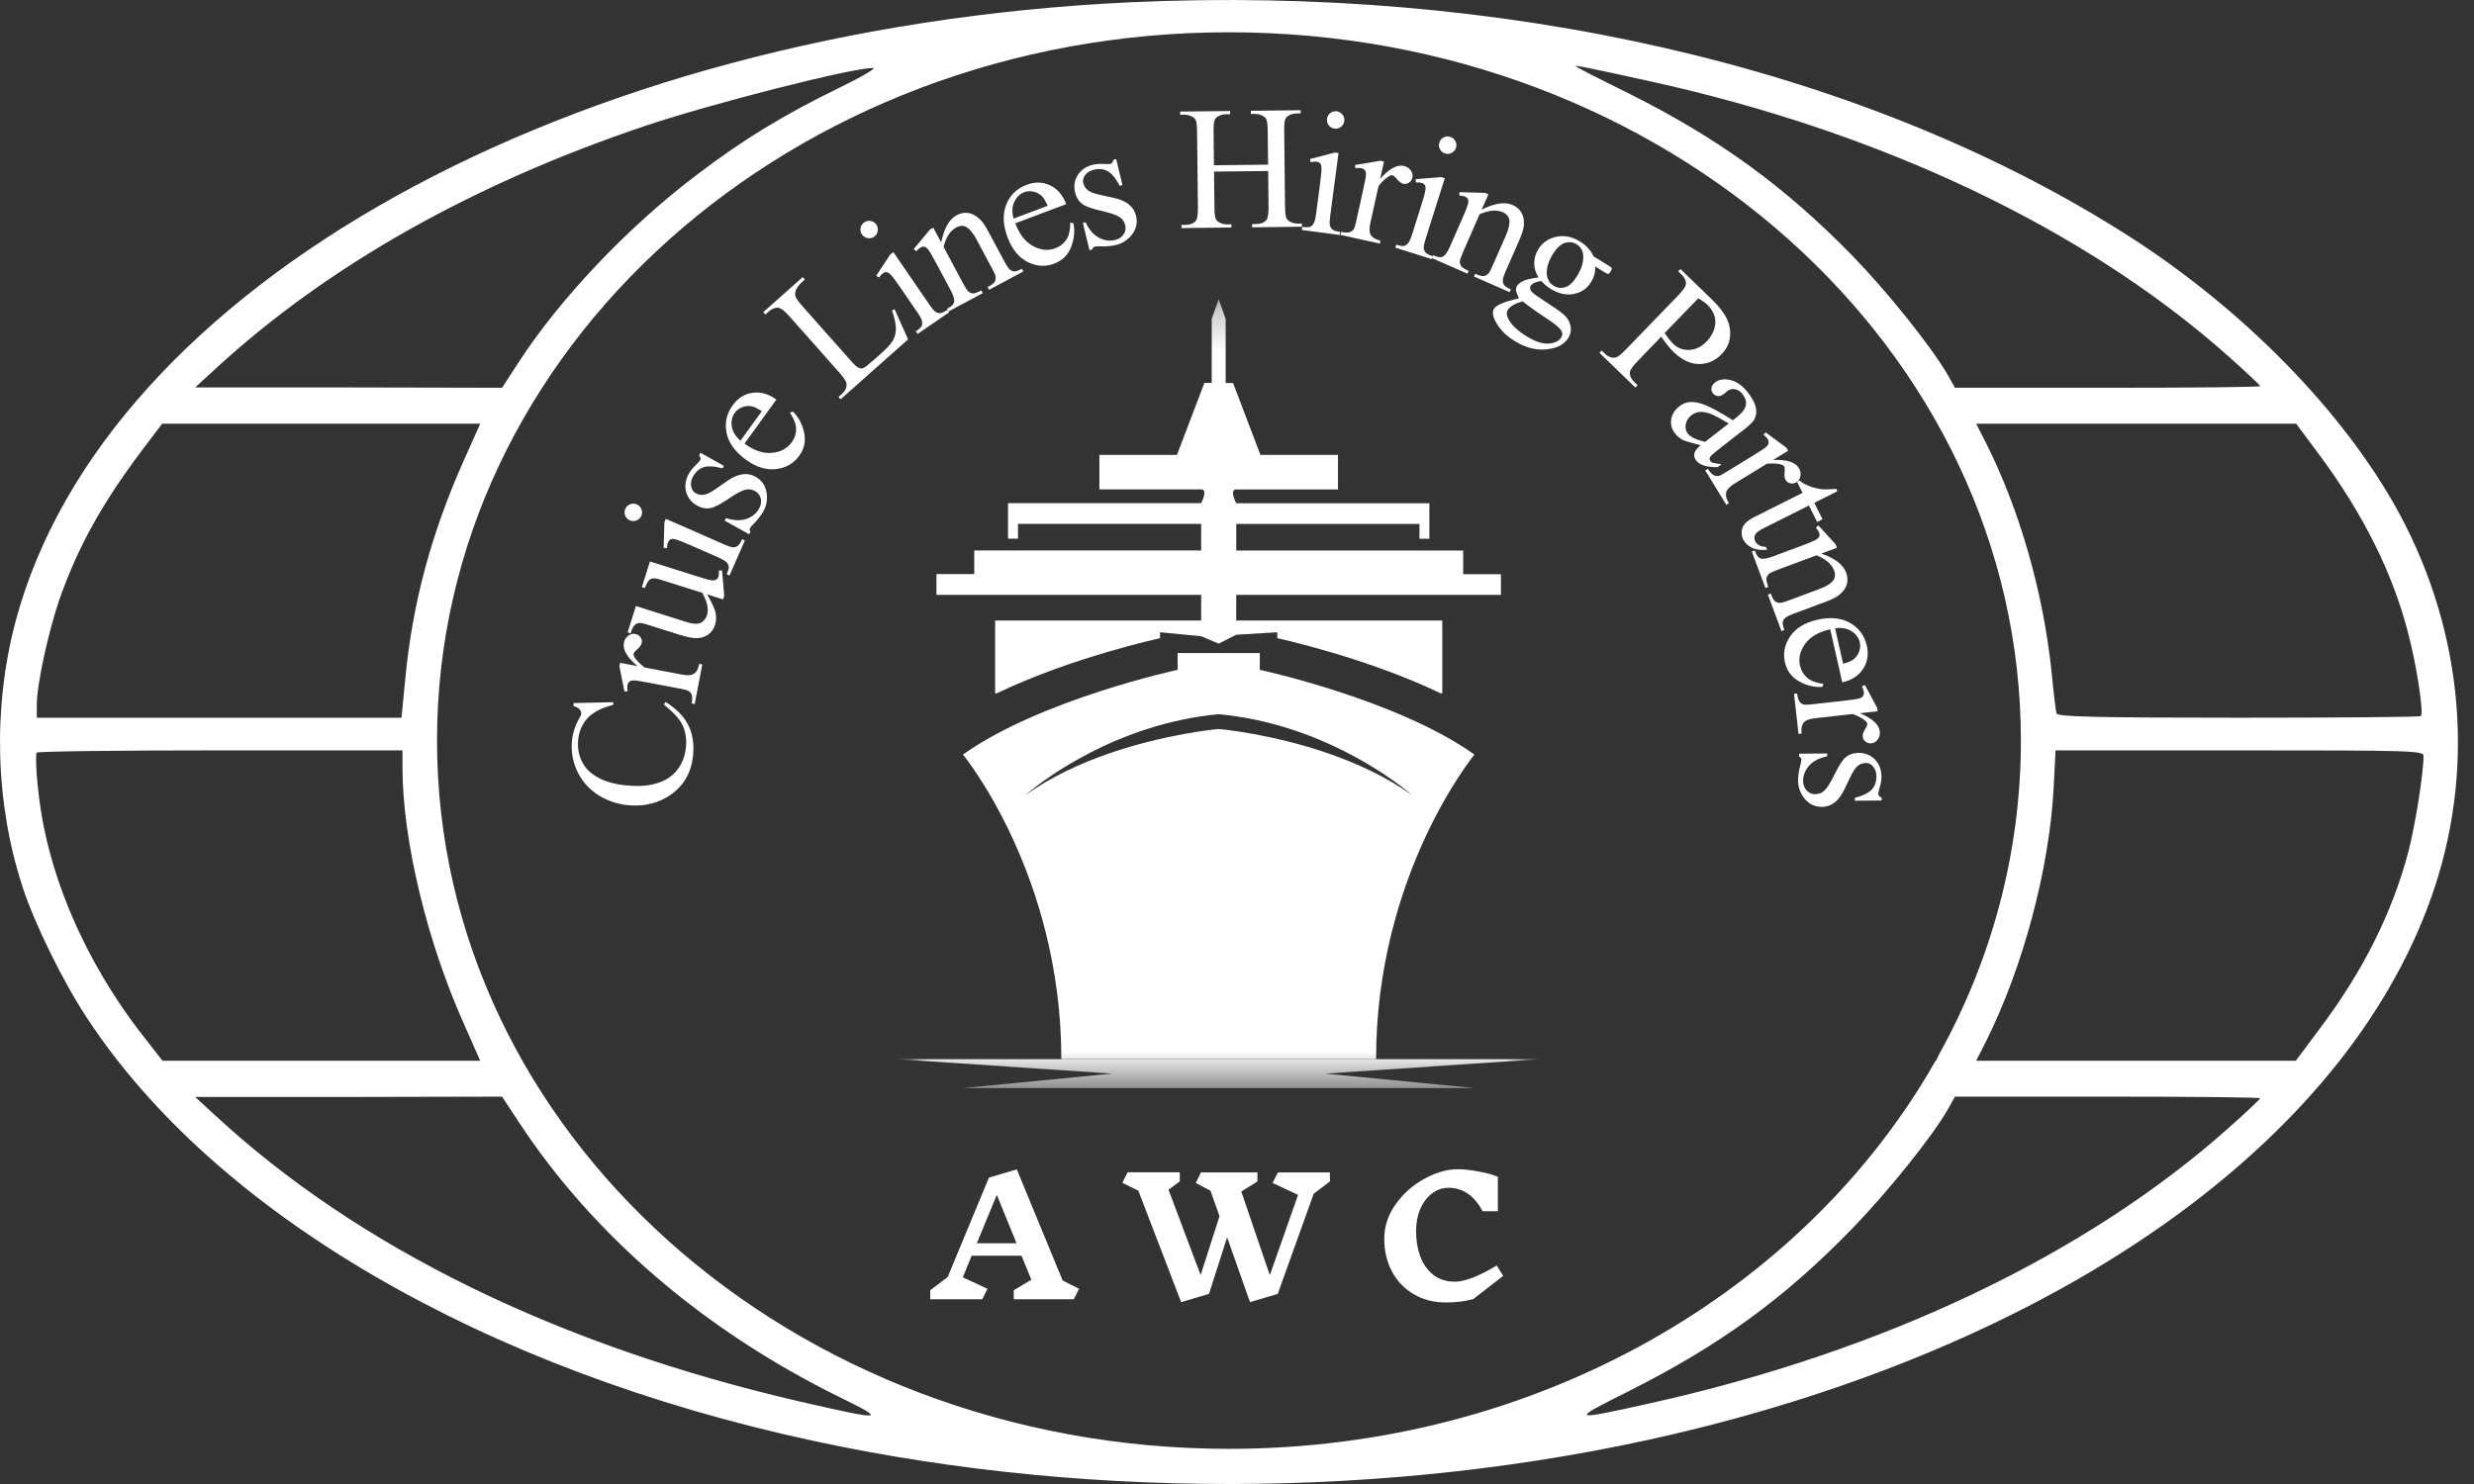 <svg width="60" height="36" viewBox="0 0 60 36" fill="none" xmlns="http://www.w3.org/2000/svg">
<rect x="0" y="0" width="60" height="36" fill="#333333" stroke="none"/>
<g clip-path="url(#clip0_2225_3572)">
<path fill-rule="evenodd" clip-rule="evenodd" d="M27.395 0.056C13.799 0.698 2.548 6.95 0.378 15.073C-0.176 17.165 -0.121 19.455 0.544 21.508C0.829 22.387 1.518 23.798 2.104 24.686C5.216 29.44 11.733 33.236 19.738 34.956C26.675 36.453 34.443 36.334 41.213 34.639C50.438 32.325 57.089 27.435 59.045 21.532C60.058 18.457 59.702 15.097 58.039 12.188C56.645 9.764 54.183 7.307 51.356 5.556C45.014 1.601 36.422 -0.364 27.395 0.056ZM39.993 1.966C45.631 3.202 50.58 5.556 54.056 8.654C54.476 9.027 54.816 9.352 54.816 9.367C54.816 9.391 53.154 9.407 51.118 9.407H47.413L47.239 9.098C46.85 8.424 45.789 7.093 44.926 6.205C43.272 4.51 41.672 3.353 39.502 2.267C38.806 1.926 38.227 1.625 38.212 1.609C38.172 1.57 38.584 1.657 39.993 1.966ZM20.332 2.14C19.002 2.79 18.012 3.392 16.911 4.232C15.248 5.484 13.578 7.244 12.572 8.797L12.176 9.407L8.455 9.399H4.733L5.208 8.963C7.932 6.451 11.471 4.454 15.7 3.036C17.299 2.505 20.617 1.657 21.163 1.649C21.282 1.641 20.934 1.847 20.332 2.14ZM11.25 11.166C10.466 12.925 10.007 14.613 9.832 16.436L9.737 17.411H5.311H0.893V17.086C0.893 16.602 1.178 15.295 1.455 14.502C1.898 13.258 2.468 12.228 3.411 10.968L3.933 10.279H7.789H11.646L11.25 11.166ZM56.265 11.055C57.326 12.49 58.039 13.924 58.411 15.39C58.617 16.182 58.783 17.3 58.712 17.371C58.688 17.395 56.701 17.411 54.286 17.411C50.849 17.411 49.899 17.387 49.875 17.308C49.859 17.26 49.804 16.808 49.757 16.317C49.559 14.392 48.988 12.379 48.165 10.746L47.927 10.279H51.807H55.687L56.265 11.055ZM9.761 18.615C9.761 20.375 10.355 22.839 11.25 24.836L11.646 25.732H7.797H3.941L3.569 25.256C2.302 23.671 1.415 21.825 1.059 20.042C0.932 19.408 0.845 18.512 0.885 18.259C0.885 18.227 2.888 18.203 5.327 18.203H9.761V18.615ZM47.012 25.606C48.292 23.305 49.011 20.71 49.011 17.965C49.011 8.476 40.413 0.783 29.805 0.783C19.198 0.783 10.599 8.476 10.599 17.965C10.599 27.454 19.198 35.147 29.805 35.147C37.288 35.147 43.772 31.318 46.942 25.732H46.953L47.012 25.606ZM58.776 18.338C58.776 18.758 58.578 20.002 58.411 20.652C58.023 22.126 57.311 23.56 56.258 24.955L55.679 25.732H51.799H47.927L48.165 25.264C49.06 23.473 49.701 21.08 49.804 19.13L49.852 18.203H54.317C58.514 18.203 58.776 18.211 58.776 18.338ZM12.588 27.229C14.386 29.963 17.062 32.261 20.332 33.878C21.528 34.464 21.464 34.472 19.422 34.005C13.554 32.65 8.684 30.272 5.208 27.047L4.733 26.611H8.455L12.176 26.603L12.588 27.229ZM54.816 26.643C54.816 26.659 54.476 26.984 54.056 27.356C50.588 30.447 45.679 32.784 40.009 34.044C38.085 34.472 38.069 34.464 39.494 33.751C41.704 32.642 43.295 31.485 44.934 29.789C45.813 28.878 46.858 27.578 47.239 26.912L47.413 26.603H51.118C53.154 26.603 54.816 26.619 54.816 26.643Z" fill="white"/>
<path d="M26.042 31.518H24.586V31.299L25.013 31.045L24.774 30.462H23.565L23.35 30.986L23.948 31.264L23.823 31.518H22.56V31.299L22.982 30.982L23.984 28.568L24.66 28.368L25.772 31.064L26.171 31.264L26.042 31.518ZM24.175 28.986L23.69 30.16H24.653L24.175 28.986ZM31.86 28.959L30.988 31.389L30.315 31.588L29.76 30.015L29.321 31.389L28.645 31.588L27.608 28.885L27.22 28.693L27.346 28.439H28.613V28.658L28.339 28.861L29.118 30.931L29.576 29.503L29.357 28.885L29.001 28.697L29.126 28.442H30.495V28.662L30.104 28.904L30.796 30.935L31.481 28.986L30.863 28.697L30.992 28.442H32.252L32.256 28.658L31.86 28.959ZM35.352 28.364C35.504 28.364 35.68 28.384 35.881 28.423C36.084 28.462 36.233 28.504 36.327 28.548V29.382H35.955C35.754 29.003 35.478 28.814 35.126 28.814C34.982 28.814 34.85 28.86 34.73 28.951C34.61 29.043 34.515 29.168 34.445 29.327C34.377 29.486 34.343 29.665 34.343 29.863C34.343 30.087 34.377 30.293 34.445 30.481C34.515 30.666 34.621 30.815 34.762 30.927C34.903 31.037 35.077 31.092 35.286 31.092C35.523 31.092 35.861 30.961 36.299 30.7L36.456 30.951L35.736 31.51C35.621 31.544 35.51 31.566 35.403 31.577C35.299 31.59 35.187 31.596 35.067 31.596C34.775 31.596 34.515 31.53 34.288 31.397C34.061 31.264 33.885 31.081 33.76 30.849C33.635 30.614 33.572 30.348 33.572 30.051C33.572 29.745 33.666 29.464 33.854 29.206C34.042 28.945 34.275 28.74 34.554 28.591C34.833 28.44 35.099 28.364 35.352 28.364Z" fill="white"/>
<mask id="mask0_2225_3572" style="mask-type:luminance" maskUnits="userSpaceOnUse" x="21" y="7" width="17" height="20">
<path d="M37.346 7.257H21.767V26.395H37.346V7.257Z" fill="white"/>
</mask>
<g mask="url(#mask0_2225_3572)">
<path d="M36.401 14.431V13.929H35.485V13.355H29.982V12.71H34.425V13.068H34.666V12.208H29.982C29.982 12.208 29.805 11.873 29.982 11.873H32.449V11.036H30.569L29.904 9.291H29.725V7.736L29.556 7.257L29.387 7.736V9.289H29.209L28.544 11.035H26.663V11.872H29.13C29.307 11.872 29.13 12.206 29.13 12.206H24.447V13.067H24.688V12.708H29.131V13.354H23.628V13.927H22.711V14.43H29.131V15.052H24.134V16.821H24.17C25.988 15.945 28.134 15.482 28.134 15.482V15.338L29.13 15.434L29.556 15.614L29.982 15.398L30.978 15.338V15.482C30.978 15.482 33.124 15.945 34.943 16.821H34.979V15.052H29.981V14.43H36.401V14.431Z" fill="white"/>
<path d="M30.553 16.249V15.842H28.56V16.249C28.56 16.249 25.234 16.966 23.354 18.305C23.354 18.305 25.74 21.199 25.74 25.694H33.373C33.373 21.199 35.759 18.305 35.759 18.305C33.879 16.966 30.553 16.249 30.553 16.249ZM30.394 17.805C29.885 17.712 29.556 17.684 29.556 17.684C29.556 17.684 29.227 17.712 28.718 17.805C27.747 17.982 26.121 18.392 24.872 19.286C24.872 19.286 26.38 17.936 28.682 17.457C28.962 17.398 29.254 17.353 29.556 17.325C29.858 17.354 30.15 17.399 30.43 17.457C32.733 17.936 34.24 19.286 34.24 19.286C32.991 18.392 31.366 17.981 30.394 17.805Z" fill="white"/>
<path d="M37.346 25.694H29.556H21.767L26.974 26.045L23.354 26.395H29.556H35.759L32.138 26.045L37.346 25.694Z" fill="white"/>
</g>
<path d="M13.912 17.055L14.875 17.035L14.872 17.099C14.58 17.172 14.368 17.285 14.234 17.439C14.1 17.593 14.028 17.781 14.018 18.005C14.009 18.192 14.049 18.364 14.138 18.52C14.225 18.675 14.371 18.802 14.575 18.899C14.779 18.995 15.036 19.05 15.345 19.064C15.601 19.076 15.824 19.046 16.015 18.972C16.206 18.899 16.356 18.783 16.463 18.624C16.571 18.463 16.63 18.278 16.64 18.067C16.648 17.884 16.617 17.72 16.546 17.576C16.473 17.432 16.324 17.271 16.099 17.092L16.143 17.029C16.388 17.183 16.564 17.357 16.672 17.551C16.78 17.745 16.828 17.972 16.815 18.232C16.794 18.699 16.603 19.053 16.244 19.294C15.977 19.474 15.669 19.555 15.319 19.539C15.037 19.526 14.781 19.45 14.551 19.313C14.321 19.176 14.147 18.994 14.028 18.767C13.908 18.539 13.854 18.294 13.866 18.031C13.876 17.827 13.935 17.628 14.044 17.434C14.078 17.378 14.095 17.337 14.096 17.312C14.098 17.274 14.086 17.241 14.061 17.212C14.025 17.174 13.975 17.146 13.909 17.128L13.912 17.055Z" fill="white"/>
<path d="M15.039 16.079L15.461 16.159C15.209 15.948 15.1 15.761 15.131 15.595C15.145 15.52 15.18 15.463 15.236 15.422C15.29 15.382 15.348 15.367 15.408 15.379C15.461 15.389 15.503 15.415 15.533 15.458C15.563 15.5 15.573 15.546 15.564 15.595C15.555 15.643 15.521 15.692 15.463 15.744C15.404 15.793 15.372 15.832 15.367 15.861C15.362 15.886 15.371 15.915 15.393 15.949C15.437 16.021 15.517 16.102 15.633 16.192L16.531 16.363C16.635 16.383 16.716 16.385 16.774 16.369C16.814 16.358 16.851 16.333 16.884 16.293C16.917 16.252 16.942 16.19 16.958 16.105L17.032 16.119L16.849 17.079L16.775 17.065C16.793 16.97 16.792 16.896 16.771 16.844C16.755 16.805 16.725 16.775 16.68 16.752C16.658 16.741 16.593 16.725 16.483 16.704L15.757 16.566C15.538 16.524 15.408 16.504 15.365 16.506C15.321 16.506 15.287 16.516 15.263 16.537C15.24 16.557 15.225 16.584 15.218 16.62C15.21 16.662 15.211 16.712 15.221 16.769L15.144 16.776L15.023 16.165L15.039 16.079Z" fill="white"/>
<path d="M15.763 13.621L16.866 13.969C17.077 14.036 17.207 14.072 17.258 14.077C17.308 14.082 17.345 14.076 17.37 14.06C17.396 14.044 17.413 14.021 17.423 13.992C17.436 13.951 17.439 13.901 17.433 13.842L17.511 13.836L17.564 14.451L17.536 14.541L17.15 14.419C17.27 14.629 17.34 14.782 17.357 14.878C17.375 14.974 17.37 15.068 17.341 15.159C17.309 15.261 17.251 15.341 17.169 15.398C17.086 15.453 16.994 15.481 16.892 15.481C16.79 15.481 16.654 15.454 16.485 15.4L15.672 15.144C15.585 15.117 15.523 15.107 15.484 15.115C15.445 15.124 15.411 15.143 15.382 15.175C15.352 15.205 15.323 15.268 15.294 15.364L15.221 15.341L15.422 14.702L16.64 15.087C16.81 15.14 16.93 15.146 17.002 15.105C17.074 15.062 17.123 14.999 17.149 14.915C17.167 14.858 17.169 14.788 17.156 14.705C17.143 14.621 17.102 14.514 17.033 14.382L16.001 14.057C15.898 14.024 15.822 14.022 15.775 14.049C15.726 14.074 15.681 14.146 15.641 14.264L15.567 14.241L15.763 13.621Z" fill="white"/>
<path d="M15.166 12.343C15.189 12.29 15.228 12.253 15.283 12.233C15.336 12.211 15.39 12.212 15.443 12.235C15.497 12.259 15.534 12.298 15.556 12.353C15.578 12.407 15.577 12.46 15.553 12.514C15.53 12.567 15.491 12.604 15.436 12.626C15.381 12.647 15.327 12.646 15.273 12.623C15.22 12.599 15.183 12.561 15.162 12.508C15.141 12.453 15.142 12.398 15.166 12.343ZM16.149 12.586L17.554 13.203C17.663 13.251 17.74 13.276 17.783 13.277C17.826 13.276 17.863 13.264 17.895 13.241C17.926 13.217 17.96 13.164 17.997 13.081L18.065 13.111L17.692 13.961L17.624 13.931C17.661 13.845 17.678 13.784 17.674 13.748C17.671 13.711 17.654 13.676 17.623 13.643C17.592 13.609 17.523 13.568 17.415 13.52L16.741 13.224C16.552 13.141 16.427 13.093 16.366 13.08C16.321 13.071 16.287 13.072 16.263 13.085C16.238 13.097 16.218 13.119 16.204 13.152C16.188 13.188 16.179 13.235 16.176 13.294L16.095 13.291L16.113 12.67L16.149 12.586Z" fill="white"/>
<path d="M16.989 10.984L17.556 11.301L17.523 11.361C17.319 11.307 17.164 11.299 17.059 11.336C16.955 11.372 16.872 11.445 16.809 11.557C16.762 11.642 16.746 11.723 16.762 11.8C16.777 11.877 16.813 11.931 16.867 11.962C16.935 12 17.004 12.013 17.074 12.001C17.145 11.991 17.241 11.944 17.361 11.86L17.638 11.667C17.896 11.488 18.123 11.453 18.32 11.563C18.471 11.648 18.561 11.774 18.59 11.941C18.619 12.107 18.593 12.261 18.514 12.402C18.457 12.504 18.374 12.611 18.264 12.721C18.23 12.755 18.205 12.784 18.191 12.809C18.176 12.837 18.179 12.868 18.202 12.901L18.168 12.961L17.573 12.629L17.607 12.569C17.796 12.63 17.96 12.636 18.1 12.589C18.239 12.541 18.342 12.458 18.409 12.339C18.456 12.255 18.469 12.174 18.45 12.094C18.43 12.013 18.386 11.953 18.316 11.915C18.233 11.868 18.146 11.858 18.056 11.886C17.966 11.912 17.828 11.989 17.643 12.116C17.457 12.243 17.314 12.314 17.213 12.329C17.114 12.345 17.011 12.324 16.905 12.265C16.768 12.188 16.68 12.077 16.64 11.932C16.601 11.786 16.623 11.639 16.706 11.49C16.743 11.424 16.801 11.352 16.881 11.274C16.934 11.223 16.966 11.187 16.978 11.166C16.988 11.147 16.993 11.129 16.99 11.114C16.988 11.098 16.976 11.075 16.955 11.044L16.989 10.984Z" fill="white"/>
<path d="M18.056 10.762C18.284 10.929 18.505 11.004 18.717 10.986C18.929 10.968 19.09 10.883 19.2 10.731C19.273 10.63 19.309 10.522 19.308 10.408C19.306 10.291 19.256 10.159 19.158 10.011L19.229 9.983C19.366 10.118 19.457 10.289 19.502 10.494C19.546 10.699 19.506 10.887 19.382 11.058C19.248 11.244 19.06 11.351 18.82 11.38C18.58 11.406 18.337 11.331 18.093 11.154C17.829 10.963 17.672 10.746 17.622 10.504C17.572 10.26 17.621 10.036 17.77 9.831C17.895 9.658 18.055 9.557 18.251 9.529C18.445 9.5 18.638 9.554 18.829 9.693L18.056 10.762ZM17.958 10.691L18.476 9.975C18.373 9.909 18.294 9.87 18.241 9.859C18.158 9.841 18.078 9.848 18.001 9.878C17.925 9.907 17.865 9.952 17.821 10.012C17.753 10.106 17.729 10.216 17.748 10.344C17.767 10.469 17.837 10.585 17.958 10.691Z" fill="white"/>
<path d="M21.634 7.534L21.695 7.499L22.023 8.233L20.387 9.686L20.335 9.628L20.415 9.558C20.504 9.478 20.542 9.393 20.529 9.3C20.521 9.248 20.464 9.161 20.357 9.04L19.147 7.676C19.029 7.544 18.942 7.475 18.883 7.467C18.802 7.457 18.721 7.488 18.641 7.559L18.562 7.63L18.511 7.572L19.468 6.722L19.519 6.78C19.406 6.879 19.336 6.959 19.31 7.022C19.284 7.083 19.278 7.138 19.291 7.186C19.304 7.234 19.366 7.321 19.478 7.447L20.656 8.775C20.733 8.861 20.794 8.913 20.839 8.93C20.871 8.941 20.904 8.94 20.939 8.927C20.975 8.915 21.06 8.848 21.197 8.727L21.351 8.59C21.513 8.446 21.616 8.333 21.66 8.251C21.705 8.169 21.727 8.074 21.728 7.966C21.727 7.857 21.696 7.713 21.634 7.534Z" fill="white"/>
<path d="M20.96 5.394C21.008 5.361 21.061 5.35 21.117 5.362C21.174 5.371 21.22 5.4 21.253 5.448C21.286 5.496 21.297 5.549 21.286 5.607C21.276 5.664 21.247 5.71 21.199 5.743C21.151 5.776 21.098 5.787 21.04 5.776C20.982 5.765 20.937 5.736 20.904 5.688C20.871 5.639 20.86 5.587 20.87 5.531C20.881 5.473 20.911 5.428 20.96 5.394ZM21.668 6.119L22.536 7.384C22.603 7.482 22.655 7.543 22.692 7.567C22.729 7.589 22.767 7.599 22.805 7.596C22.845 7.592 22.902 7.565 22.976 7.514L23.019 7.576L22.254 8.1L22.212 8.039C22.288 7.986 22.335 7.943 22.351 7.91C22.367 7.877 22.371 7.838 22.362 7.794C22.354 7.748 22.317 7.677 22.25 7.58L21.834 6.973C21.717 6.802 21.636 6.695 21.591 6.652C21.558 6.621 21.528 6.604 21.501 6.602C21.474 6.599 21.445 6.608 21.416 6.628C21.383 6.65 21.35 6.686 21.316 6.734L21.25 6.689L21.592 6.171L21.668 6.119Z" fill="white"/>
<path d="M22.826 5.881C22.896 5.537 23.02 5.318 23.199 5.222C23.291 5.173 23.383 5.154 23.474 5.165C23.564 5.175 23.657 5.223 23.753 5.307C23.819 5.366 23.893 5.472 23.974 5.624L24.358 6.342C24.415 6.449 24.462 6.517 24.499 6.546C24.529 6.569 24.564 6.582 24.602 6.583C24.642 6.584 24.702 6.563 24.783 6.519L24.819 6.585L23.986 7.031L23.951 6.964L23.985 6.946C24.064 6.904 24.112 6.863 24.13 6.823C24.149 6.782 24.152 6.734 24.14 6.681C24.135 6.66 24.106 6.601 24.055 6.505L23.686 5.815C23.604 5.662 23.525 5.562 23.448 5.515C23.371 5.466 23.286 5.467 23.192 5.517C23.046 5.595 22.943 5.752 22.884 5.989L23.358 6.877C23.419 6.991 23.463 7.058 23.491 7.077C23.527 7.104 23.565 7.118 23.603 7.119C23.642 7.119 23.708 7.094 23.8 7.045L23.835 7.111L23.003 7.556L22.967 7.49L23.004 7.47C23.09 7.424 23.136 7.372 23.142 7.314C23.149 7.253 23.12 7.162 23.055 7.039L22.721 6.414C22.613 6.212 22.542 6.091 22.509 6.052C22.476 6.013 22.446 5.99 22.418 5.985C22.391 5.979 22.362 5.984 22.33 6.001C22.296 6.02 22.26 6.051 22.222 6.095L22.159 6.043L22.556 5.566L22.635 5.524L22.826 5.881Z" fill="white"/>
<path d="M24.623 5.417C24.722 5.682 24.864 5.866 25.051 5.968C25.238 6.07 25.419 6.088 25.595 6.022C25.712 5.978 25.801 5.908 25.863 5.812C25.926 5.714 25.957 5.576 25.957 5.398L26.032 5.415C26.072 5.603 26.053 5.795 25.977 5.992C25.901 6.187 25.764 6.322 25.566 6.396C25.352 6.477 25.136 6.463 24.92 6.354C24.705 6.243 24.544 6.047 24.438 5.765C24.323 5.459 24.312 5.192 24.404 4.963C24.496 4.732 24.661 4.572 24.898 4.483C25.098 4.407 25.288 4.412 25.466 4.496C25.644 4.579 25.775 4.731 25.858 4.952L24.623 5.417ZM24.581 5.303L25.408 4.992C25.358 4.88 25.314 4.805 25.276 4.766C25.216 4.705 25.146 4.666 25.065 4.649C24.986 4.632 24.911 4.636 24.841 4.662C24.733 4.703 24.652 4.782 24.598 4.898C24.544 5.014 24.539 5.149 24.581 5.303Z" fill="white"/>
<path d="M27.07 3.859L27.223 4.491L27.156 4.508C27.057 4.322 26.958 4.203 26.859 4.151C26.762 4.098 26.652 4.087 26.527 4.118C26.433 4.141 26.363 4.184 26.317 4.248C26.271 4.312 26.255 4.375 26.27 4.435C26.288 4.511 26.326 4.571 26.382 4.614C26.437 4.659 26.537 4.697 26.68 4.728L27.011 4.8C27.317 4.867 27.497 5.01 27.55 5.229C27.591 5.398 27.56 5.55 27.457 5.685C27.355 5.818 27.225 5.904 27.067 5.943C26.954 5.97 26.819 5.981 26.663 5.976C26.616 5.974 26.578 5.976 26.549 5.983C26.518 5.99 26.498 6.014 26.489 6.053L26.422 6.069L26.262 5.407L26.328 5.391C26.412 5.571 26.519 5.695 26.649 5.765C26.779 5.835 26.91 5.854 27.042 5.822C27.135 5.8 27.204 5.754 27.249 5.686C27.295 5.616 27.309 5.543 27.29 5.466C27.268 5.373 27.215 5.302 27.134 5.255C27.054 5.207 26.904 5.159 26.685 5.109C26.465 5.059 26.316 5.003 26.236 4.939C26.156 4.877 26.102 4.787 26.074 4.67C26.037 4.517 26.058 4.377 26.137 4.249C26.217 4.121 26.34 4.036 26.507 3.996C26.579 3.978 26.672 3.972 26.783 3.978C26.857 3.982 26.905 3.981 26.928 3.975C26.95 3.97 26.966 3.961 26.975 3.949C26.985 3.936 26.994 3.912 27.003 3.876L27.07 3.859Z" fill="white"/>
<path d="M29.441 4.009L30.754 3.994L30.745 3.185C30.743 3.041 30.733 2.946 30.715 2.9C30.7 2.865 30.671 2.836 30.626 2.811C30.566 2.779 30.503 2.763 30.436 2.763L30.336 2.765L30.335 2.687L31.544 2.674L31.544 2.751L31.445 2.752C31.378 2.753 31.315 2.77 31.255 2.802C31.211 2.825 31.181 2.859 31.165 2.905C31.15 2.95 31.143 3.042 31.145 3.181L31.165 5.004C31.167 5.148 31.177 5.242 31.196 5.288C31.21 5.322 31.239 5.352 31.282 5.376C31.344 5.409 31.408 5.425 31.474 5.424L31.574 5.423L31.575 5.5L30.367 5.514L30.366 5.437L30.466 5.435C30.581 5.434 30.665 5.399 30.717 5.331C30.751 5.286 30.767 5.178 30.765 5.009L30.756 4.148L29.443 4.163L29.453 5.024C29.454 5.167 29.464 5.261 29.483 5.307C29.497 5.341 29.526 5.371 29.571 5.395C29.631 5.428 29.695 5.444 29.761 5.443L29.864 5.442L29.864 5.519L28.654 5.533L28.653 5.456L28.753 5.455C28.869 5.453 28.954 5.418 29.006 5.35C29.039 5.305 29.054 5.198 29.052 5.028L29.032 3.204C29.03 3.06 29.02 2.965 29.002 2.919C28.987 2.885 28.959 2.855 28.915 2.831C28.854 2.798 28.79 2.782 28.723 2.783L28.623 2.784L28.622 2.707L29.833 2.693L29.834 2.77L29.732 2.771C29.665 2.772 29.602 2.789 29.543 2.821C29.5 2.844 29.47 2.878 29.454 2.925C29.438 2.969 29.43 3.061 29.432 3.2L29.441 4.009Z" fill="white"/>
<path d="M32.421 2.701C32.479 2.708 32.525 2.736 32.559 2.782C32.595 2.828 32.61 2.879 32.602 2.937C32.594 2.995 32.567 3.042 32.52 3.078C32.475 3.114 32.423 3.128 32.365 3.12C32.308 3.113 32.261 3.086 32.225 3.039C32.189 2.992 32.175 2.94 32.183 2.882C32.19 2.824 32.217 2.778 32.262 2.743C32.309 2.707 32.362 2.693 32.421 2.701ZM32.462 3.713L32.261 5.234C32.246 5.353 32.243 5.433 32.255 5.475C32.268 5.516 32.289 5.548 32.32 5.572C32.352 5.596 32.412 5.614 32.502 5.625L32.492 5.7L31.573 5.579L31.582 5.504C31.675 5.516 31.738 5.516 31.772 5.502C31.806 5.488 31.835 5.462 31.858 5.423C31.883 5.384 31.903 5.306 31.918 5.189L32.014 4.46C32.042 4.254 32.053 4.121 32.048 4.058C32.045 4.013 32.033 3.981 32.015 3.961C31.997 3.941 31.97 3.928 31.934 3.923C31.895 3.918 31.847 3.922 31.789 3.936L31.77 3.858L32.371 3.701L32.462 3.713Z" fill="white"/>
<path d="M33.565 3.919L33.472 4.338C33.69 4.093 33.881 3.989 34.045 4.025C34.12 4.042 34.176 4.079 34.215 4.136C34.254 4.191 34.266 4.249 34.253 4.309C34.241 4.362 34.214 4.403 34.17 4.431C34.127 4.46 34.081 4.469 34.032 4.458C33.984 4.448 33.936 4.413 33.887 4.353C33.839 4.293 33.801 4.259 33.772 4.253C33.748 4.248 33.718 4.255 33.684 4.276C33.611 4.318 33.527 4.396 33.434 4.509L33.235 5.402C33.212 5.505 33.208 5.586 33.222 5.645C33.231 5.685 33.256 5.723 33.295 5.757C33.334 5.791 33.396 5.818 33.48 5.837L33.464 5.91L32.51 5.698L32.526 5.624C32.621 5.646 32.695 5.646 32.748 5.627C32.786 5.613 32.818 5.583 32.842 5.539C32.854 5.517 32.872 5.452 32.896 5.344L33.056 4.621C33.105 4.404 33.129 4.274 33.128 4.232C33.129 4.188 33.12 4.154 33.1 4.129C33.081 4.105 33.054 4.089 33.018 4.081C32.976 4.072 32.927 4.072 32.869 4.08L32.865 4.002L33.479 3.9L33.565 3.919Z" fill="white"/>
<path d="M35.174 3.32C35.23 3.337 35.27 3.372 35.296 3.424C35.324 3.475 35.329 3.528 35.311 3.584C35.294 3.64 35.259 3.681 35.207 3.708C35.156 3.736 35.102 3.741 35.047 3.723C34.991 3.706 34.95 3.671 34.922 3.619C34.895 3.566 34.89 3.512 34.908 3.457C34.925 3.401 34.959 3.36 35.01 3.334C35.062 3.306 35.117 3.302 35.174 3.32ZM35.039 4.324L34.577 5.787C34.541 5.901 34.525 5.98 34.529 6.023C34.535 6.066 34.55 6.101 34.576 6.13C34.603 6.159 34.66 6.187 34.746 6.214L34.724 6.286L33.839 6.007L33.862 5.935C33.951 5.963 34.013 5.973 34.049 5.966C34.085 5.958 34.118 5.937 34.147 5.903C34.178 5.869 34.212 5.796 34.247 5.683L34.469 4.981C34.531 4.784 34.565 4.654 34.572 4.592C34.576 4.547 34.571 4.513 34.556 4.491C34.541 4.467 34.517 4.45 34.482 4.439C34.445 4.427 34.397 4.423 34.338 4.426L34.333 4.346L34.951 4.296L35.039 4.324Z" fill="white"/>
<path d="M35.934 5.085C36.247 4.929 36.496 4.891 36.682 4.972C36.778 5.014 36.849 5.075 36.896 5.153C36.944 5.23 36.965 5.333 36.958 5.46C36.952 5.548 36.914 5.672 36.845 5.829L36.518 6.576C36.469 6.686 36.445 6.765 36.446 6.813C36.446 6.851 36.457 6.885 36.48 6.916C36.504 6.948 36.558 6.982 36.642 7.019L36.611 7.088L35.747 6.708L35.777 6.64L35.813 6.656C35.895 6.691 35.957 6.704 35.999 6.694C36.043 6.683 36.083 6.656 36.116 6.613C36.13 6.597 36.159 6.538 36.203 6.437L36.517 5.722C36.587 5.563 36.616 5.438 36.606 5.349C36.597 5.258 36.543 5.192 36.446 5.149C36.294 5.082 36.107 5.099 35.884 5.198L35.48 6.12C35.428 6.238 35.403 6.314 35.404 6.348C35.406 6.393 35.418 6.431 35.441 6.462C35.465 6.493 35.525 6.529 35.621 6.571L35.59 6.64L34.726 6.26L34.756 6.191L34.794 6.208C34.883 6.247 34.953 6.251 35.003 6.22C35.055 6.188 35.109 6.109 35.165 5.981L35.45 5.333C35.542 5.123 35.593 4.993 35.603 4.942C35.614 4.893 35.613 4.855 35.6 4.83C35.588 4.805 35.566 4.785 35.533 4.77C35.497 4.755 35.45 4.746 35.392 4.743L35.394 4.662L36.014 4.679L36.096 4.715L35.934 5.085Z" fill="white"/>
<path d="M37.312 6.729C37.242 6.619 37.208 6.504 37.208 6.385C37.209 6.265 37.242 6.152 37.307 6.047C37.406 5.886 37.552 5.785 37.744 5.744C37.938 5.703 38.129 5.741 38.318 5.858C38.472 5.954 38.583 6.075 38.65 6.221L38.994 6.433C39.045 6.465 39.073 6.485 39.079 6.493C39.086 6.501 39.089 6.509 39.088 6.518C39.089 6.533 39.081 6.555 39.064 6.582C39.045 6.613 39.029 6.632 39.015 6.64C39.008 6.644 38.999 6.645 38.987 6.642C38.977 6.641 38.946 6.624 38.895 6.593L38.684 6.462C38.698 6.588 38.664 6.718 38.582 6.85C38.488 7.001 38.35 7.095 38.168 7.131C37.986 7.167 37.797 7.124 37.602 7.004C37.522 6.954 37.447 6.892 37.378 6.816C37.298 6.829 37.238 6.846 37.198 6.869C37.16 6.891 37.133 6.914 37.119 6.938C37.106 6.958 37.104 6.983 37.111 7.014C37.119 7.045 37.149 7.082 37.201 7.126C37.231 7.151 37.311 7.206 37.441 7.292C37.681 7.448 37.834 7.554 37.9 7.609C38 7.692 38.062 7.787 38.086 7.894C38.111 8.001 38.094 8.103 38.034 8.2C37.952 8.333 37.812 8.42 37.614 8.459C37.323 8.518 37.029 8.456 36.733 8.272C36.505 8.131 36.344 7.961 36.25 7.761C36.198 7.647 36.192 7.558 36.231 7.494C36.249 7.466 36.273 7.441 36.303 7.421C36.35 7.39 36.429 7.354 36.54 7.315C36.555 7.309 36.655 7.283 36.839 7.235C36.8 7.161 36.777 7.101 36.768 7.057C36.762 7.012 36.77 6.971 36.792 6.934C36.818 6.893 36.865 6.855 36.932 6.82C37.001 6.785 37.127 6.755 37.312 6.729ZM38.235 5.925C38.148 5.871 38.053 5.86 37.951 5.893C37.848 5.927 37.753 6.015 37.663 6.16C37.548 6.346 37.499 6.516 37.516 6.668C37.529 6.784 37.583 6.872 37.677 6.93C37.767 6.986 37.862 6.998 37.961 6.966C38.061 6.935 38.155 6.847 38.244 6.702C38.36 6.514 38.411 6.342 38.395 6.185C38.383 6.07 38.33 5.983 38.235 5.925ZM36.928 7.31C36.835 7.336 36.759 7.366 36.698 7.4C36.638 7.435 36.594 7.474 36.567 7.518C36.532 7.574 36.535 7.645 36.578 7.73C36.65 7.877 36.798 8.019 37.022 8.157C37.234 8.288 37.414 8.347 37.562 8.334C37.709 8.322 37.809 8.274 37.862 8.189C37.9 8.127 37.897 8.065 37.853 8.002C37.807 7.938 37.695 7.847 37.516 7.73C37.255 7.558 37.059 7.418 36.928 7.31Z" fill="white"/>
<path d="M40.289 8.167L39.717 8.759C39.593 8.887 39.53 8.979 39.528 9.037C39.524 9.118 39.56 9.196 39.637 9.27L39.715 9.345L39.661 9.401L38.791 8.559L38.844 8.504L38.921 8.577C39.006 8.661 39.095 8.692 39.186 8.672C39.236 8.66 39.317 8.596 39.429 8.48L40.698 7.168C40.821 7.04 40.885 6.947 40.888 6.89C40.891 6.809 40.855 6.731 40.778 6.656L40.701 6.583L40.755 6.527L41.499 7.247C41.681 7.423 41.806 7.58 41.874 7.72C41.944 7.858 41.971 8.007 41.957 8.165C41.943 8.324 41.877 8.464 41.759 8.586C41.599 8.751 41.414 8.833 41.203 8.831C40.994 8.829 40.789 8.732 40.59 8.539C40.541 8.492 40.491 8.437 40.441 8.375C40.391 8.313 40.34 8.243 40.289 8.167ZM40.371 8.081C40.414 8.142 40.454 8.195 40.49 8.24C40.526 8.285 40.559 8.321 40.588 8.349C40.692 8.449 40.82 8.496 40.972 8.488C41.126 8.481 41.265 8.413 41.389 8.285C41.474 8.197 41.534 8.099 41.571 7.989C41.608 7.878 41.612 7.772 41.582 7.672C41.553 7.57 41.496 7.479 41.412 7.397C41.361 7.348 41.286 7.294 41.188 7.236L40.371 8.081Z" fill="white"/>
<path d="M41.245 10.802C41.005 10.74 40.861 10.697 40.811 10.672C40.738 10.634 40.675 10.581 40.623 10.514C40.542 10.41 40.511 10.296 40.53 10.173C40.549 10.05 40.617 9.944 40.733 9.854C40.807 9.797 40.883 9.764 40.962 9.755C41.072 9.742 41.203 9.765 41.355 9.825C41.507 9.886 41.731 10.009 42.027 10.195L42.086 10.149C42.236 10.032 42.321 9.928 42.339 9.836C42.359 9.745 42.333 9.655 42.262 9.563C42.209 9.494 42.147 9.454 42.078 9.442C42.009 9.43 41.95 9.442 41.902 9.479L41.809 9.557C41.758 9.596 41.709 9.613 41.661 9.608C41.614 9.604 41.574 9.581 41.542 9.54C41.51 9.499 41.499 9.454 41.507 9.406C41.516 9.359 41.545 9.316 41.594 9.277C41.689 9.204 41.813 9.185 41.967 9.22C42.121 9.255 42.266 9.36 42.401 9.535C42.505 9.669 42.568 9.796 42.589 9.917C42.605 10.008 42.589 10.097 42.541 10.184C42.509 10.24 42.42 10.325 42.274 10.438L41.762 10.836C41.618 10.948 41.532 11.019 41.503 11.05C41.476 11.08 41.461 11.106 41.46 11.126C41.459 11.148 41.465 11.167 41.478 11.183C41.491 11.201 41.507 11.213 41.525 11.221C41.557 11.232 41.632 11.246 41.749 11.261L41.657 11.332C41.397 11.337 41.223 11.284 41.136 11.172C41.094 11.118 41.08 11.06 41.092 11C41.105 10.939 41.156 10.873 41.245 10.802ZM41.352 10.719L41.926 10.273C41.732 10.158 41.602 10.088 41.537 10.06C41.422 10.011 41.323 9.988 41.242 9.992C41.16 9.996 41.088 10.022 41.025 10.07C40.946 10.132 40.899 10.206 40.883 10.294C40.868 10.382 40.884 10.456 40.932 10.518C40.996 10.601 41.137 10.668 41.352 10.719Z" fill="white"/>
<path d="M43.367 10.934L43.002 11.158C43.329 11.145 43.537 11.21 43.625 11.353C43.664 11.418 43.677 11.484 43.663 11.552C43.65 11.618 43.618 11.668 43.566 11.699C43.52 11.728 43.471 11.736 43.42 11.725C43.369 11.714 43.331 11.687 43.305 11.644C43.279 11.603 43.271 11.544 43.279 11.467C43.289 11.391 43.287 11.34 43.271 11.315C43.258 11.294 43.232 11.278 43.193 11.268C43.112 11.244 42.998 11.238 42.852 11.249L42.072 11.728C41.982 11.783 41.921 11.836 41.889 11.887C41.866 11.922 41.856 11.965 41.859 12.018C41.861 12.07 41.885 12.133 41.93 12.206L41.866 12.245L41.355 11.412L41.419 11.373C41.47 11.456 41.521 11.509 41.572 11.533C41.609 11.551 41.652 11.554 41.7 11.54C41.724 11.534 41.784 11.501 41.878 11.443L42.509 11.056C42.699 10.94 42.809 10.867 42.839 10.837C42.871 10.807 42.889 10.777 42.893 10.745C42.897 10.715 42.89 10.684 42.871 10.654C42.848 10.617 42.814 10.581 42.768 10.546L42.821 10.489L43.322 10.859L43.367 10.934Z" fill="white"/>
<path d="M44.561 11.917L44.001 12.198L44.2 12.597L44.07 12.662L43.87 12.263L42.764 12.818C42.653 12.874 42.586 12.927 42.563 12.977C42.541 13.028 42.542 13.079 42.567 13.129C42.588 13.17 42.62 13.203 42.664 13.229C42.71 13.255 42.762 13.266 42.823 13.262L42.859 13.335C42.716 13.352 42.593 13.337 42.491 13.288C42.39 13.239 42.319 13.173 42.276 13.088C42.248 13.031 42.235 12.967 42.239 12.897C42.244 12.826 42.269 12.763 42.314 12.708C42.361 12.652 42.446 12.593 42.569 12.531L43.716 11.956L43.581 11.686L43.642 11.655C43.704 11.71 43.785 11.756 43.885 11.794C43.986 11.834 44.096 11.859 44.214 11.87C44.275 11.874 44.381 11.871 44.532 11.859L44.561 11.917Z" fill="white"/>
<path d="M44.17 13.429C44.501 13.544 44.701 13.697 44.772 13.887C44.808 13.985 44.815 14.078 44.792 14.167C44.77 14.255 44.71 14.341 44.614 14.424C44.546 14.482 44.432 14.541 44.27 14.601L43.507 14.885C43.393 14.927 43.32 14.965 43.286 14.998C43.259 15.025 43.242 15.057 43.235 15.095C43.229 15.134 43.242 15.197 43.274 15.283L43.204 15.309L42.875 14.424L42.945 14.398L42.959 14.435C42.99 14.518 43.024 14.572 43.061 14.595C43.099 14.619 43.146 14.629 43.2 14.623C43.222 14.621 43.284 14.601 43.387 14.563L44.119 14.29C44.282 14.23 44.392 14.164 44.449 14.094C44.508 14.025 44.518 13.94 44.481 13.84C44.423 13.685 44.281 13.562 44.055 13.471L43.111 13.822C42.99 13.867 42.918 13.902 42.895 13.927C42.864 13.96 42.845 13.995 42.838 14.033C42.834 14.072 42.849 14.14 42.886 14.238L42.815 14.264L42.486 13.379L42.557 13.352L42.571 13.392C42.605 13.483 42.651 13.536 42.708 13.55C42.767 13.565 42.861 13.548 42.992 13.5L43.656 13.253C43.871 13.173 44 13.119 44.043 13.091C44.086 13.065 44.112 13.038 44.122 13.011C44.131 12.985 44.13 12.955 44.117 12.921C44.104 12.885 44.078 12.845 44.039 12.801L44.099 12.746L44.518 13.204L44.549 13.288L44.17 13.429Z" fill="white"/>
<path d="M44.387 15.267C44.11 15.328 43.909 15.444 43.782 15.615C43.656 15.787 43.613 15.964 43.655 16.147C43.682 16.268 43.74 16.367 43.826 16.441C43.915 16.517 44.047 16.566 44.223 16.59L44.197 16.663C44.005 16.676 43.817 16.632 43.633 16.53C43.45 16.427 43.335 16.273 43.289 16.067C43.238 15.844 43.281 15.632 43.418 15.433C43.557 15.235 43.774 15.102 44.068 15.036C44.386 14.963 44.653 14.989 44.867 15.111C45.083 15.234 45.219 15.419 45.275 15.666C45.322 15.875 45.292 16.062 45.184 16.227C45.078 16.392 44.909 16.501 44.679 16.553L44.387 15.267ZM44.505 15.24L44.7 16.102C44.818 16.068 44.899 16.035 44.943 16.002C45.011 15.951 45.059 15.887 45.087 15.809C45.115 15.733 45.121 15.658 45.105 15.585C45.079 15.472 45.012 15.382 44.904 15.312C44.797 15.244 44.664 15.22 44.505 15.24Z" fill="white"/>
<path d="M45.534 17.254L45.107 17.302C45.41 17.428 45.57 17.576 45.589 17.743C45.597 17.819 45.581 17.884 45.539 17.939C45.499 17.994 45.449 18.025 45.388 18.032C45.334 18.038 45.287 18.025 45.245 17.993C45.204 17.961 45.181 17.921 45.175 17.871C45.17 17.822 45.187 17.765 45.227 17.699C45.269 17.634 45.288 17.587 45.285 17.558C45.282 17.534 45.265 17.508 45.234 17.482C45.171 17.427 45.071 17.373 44.933 17.321L44.024 17.423C43.919 17.435 43.841 17.457 43.79 17.489C43.755 17.511 43.728 17.546 43.708 17.595C43.688 17.643 43.683 17.71 43.693 17.796L43.618 17.804L43.509 16.832L43.584 16.824C43.595 16.921 43.618 16.991 43.654 17.034C43.679 17.066 43.717 17.087 43.767 17.095C43.791 17.099 43.859 17.095 43.969 17.083L44.705 17.001C44.925 16.976 45.056 16.956 45.096 16.942C45.138 16.929 45.167 16.909 45.184 16.882C45.201 16.856 45.207 16.826 45.203 16.79C45.198 16.747 45.182 16.7 45.156 16.648L45.228 16.619L45.524 17.167L45.534 17.254Z" fill="white"/>
<path d="M45.635 19.419L44.984 19.424L44.984 19.355C45.188 19.301 45.326 19.232 45.399 19.148C45.472 19.065 45.508 18.96 45.507 18.832C45.507 18.735 45.48 18.657 45.428 18.597C45.377 18.538 45.319 18.509 45.257 18.509C45.179 18.51 45.113 18.532 45.057 18.577C45.001 18.621 44.941 18.709 44.878 18.841L44.732 19.146C44.597 19.43 44.416 19.572 44.191 19.574C44.018 19.575 43.877 19.51 43.769 19.379C43.663 19.249 43.609 19.103 43.607 18.94C43.607 18.823 43.626 18.69 43.667 18.539C43.681 18.493 43.687 18.456 43.687 18.427C43.687 18.395 43.669 18.37 43.632 18.352L43.632 18.283L44.313 18.278L44.314 18.347C44.12 18.387 43.974 18.463 43.876 18.573C43.778 18.684 43.729 18.807 43.73 18.943C43.731 19.039 43.76 19.117 43.816 19.176C43.873 19.237 43.941 19.267 44.02 19.266C44.116 19.266 44.197 19.231 44.261 19.163C44.326 19.095 44.408 18.961 44.506 18.758C44.605 18.556 44.694 18.424 44.774 18.36C44.853 18.297 44.953 18.265 45.074 18.264C45.231 18.263 45.362 18.316 45.469 18.422C45.575 18.53 45.629 18.669 45.63 18.84C45.631 18.915 45.616 19.006 45.584 19.113C45.564 19.184 45.554 19.232 45.554 19.255C45.554 19.277 45.559 19.295 45.569 19.307C45.579 19.32 45.601 19.334 45.634 19.35L45.635 19.419Z" fill="white"/>
</g>
<defs>
<clipPath id="clip0_2225_3572">
<rect width="59.61" height="36" fill="white"/>
</clipPath>
</defs>
</svg>
